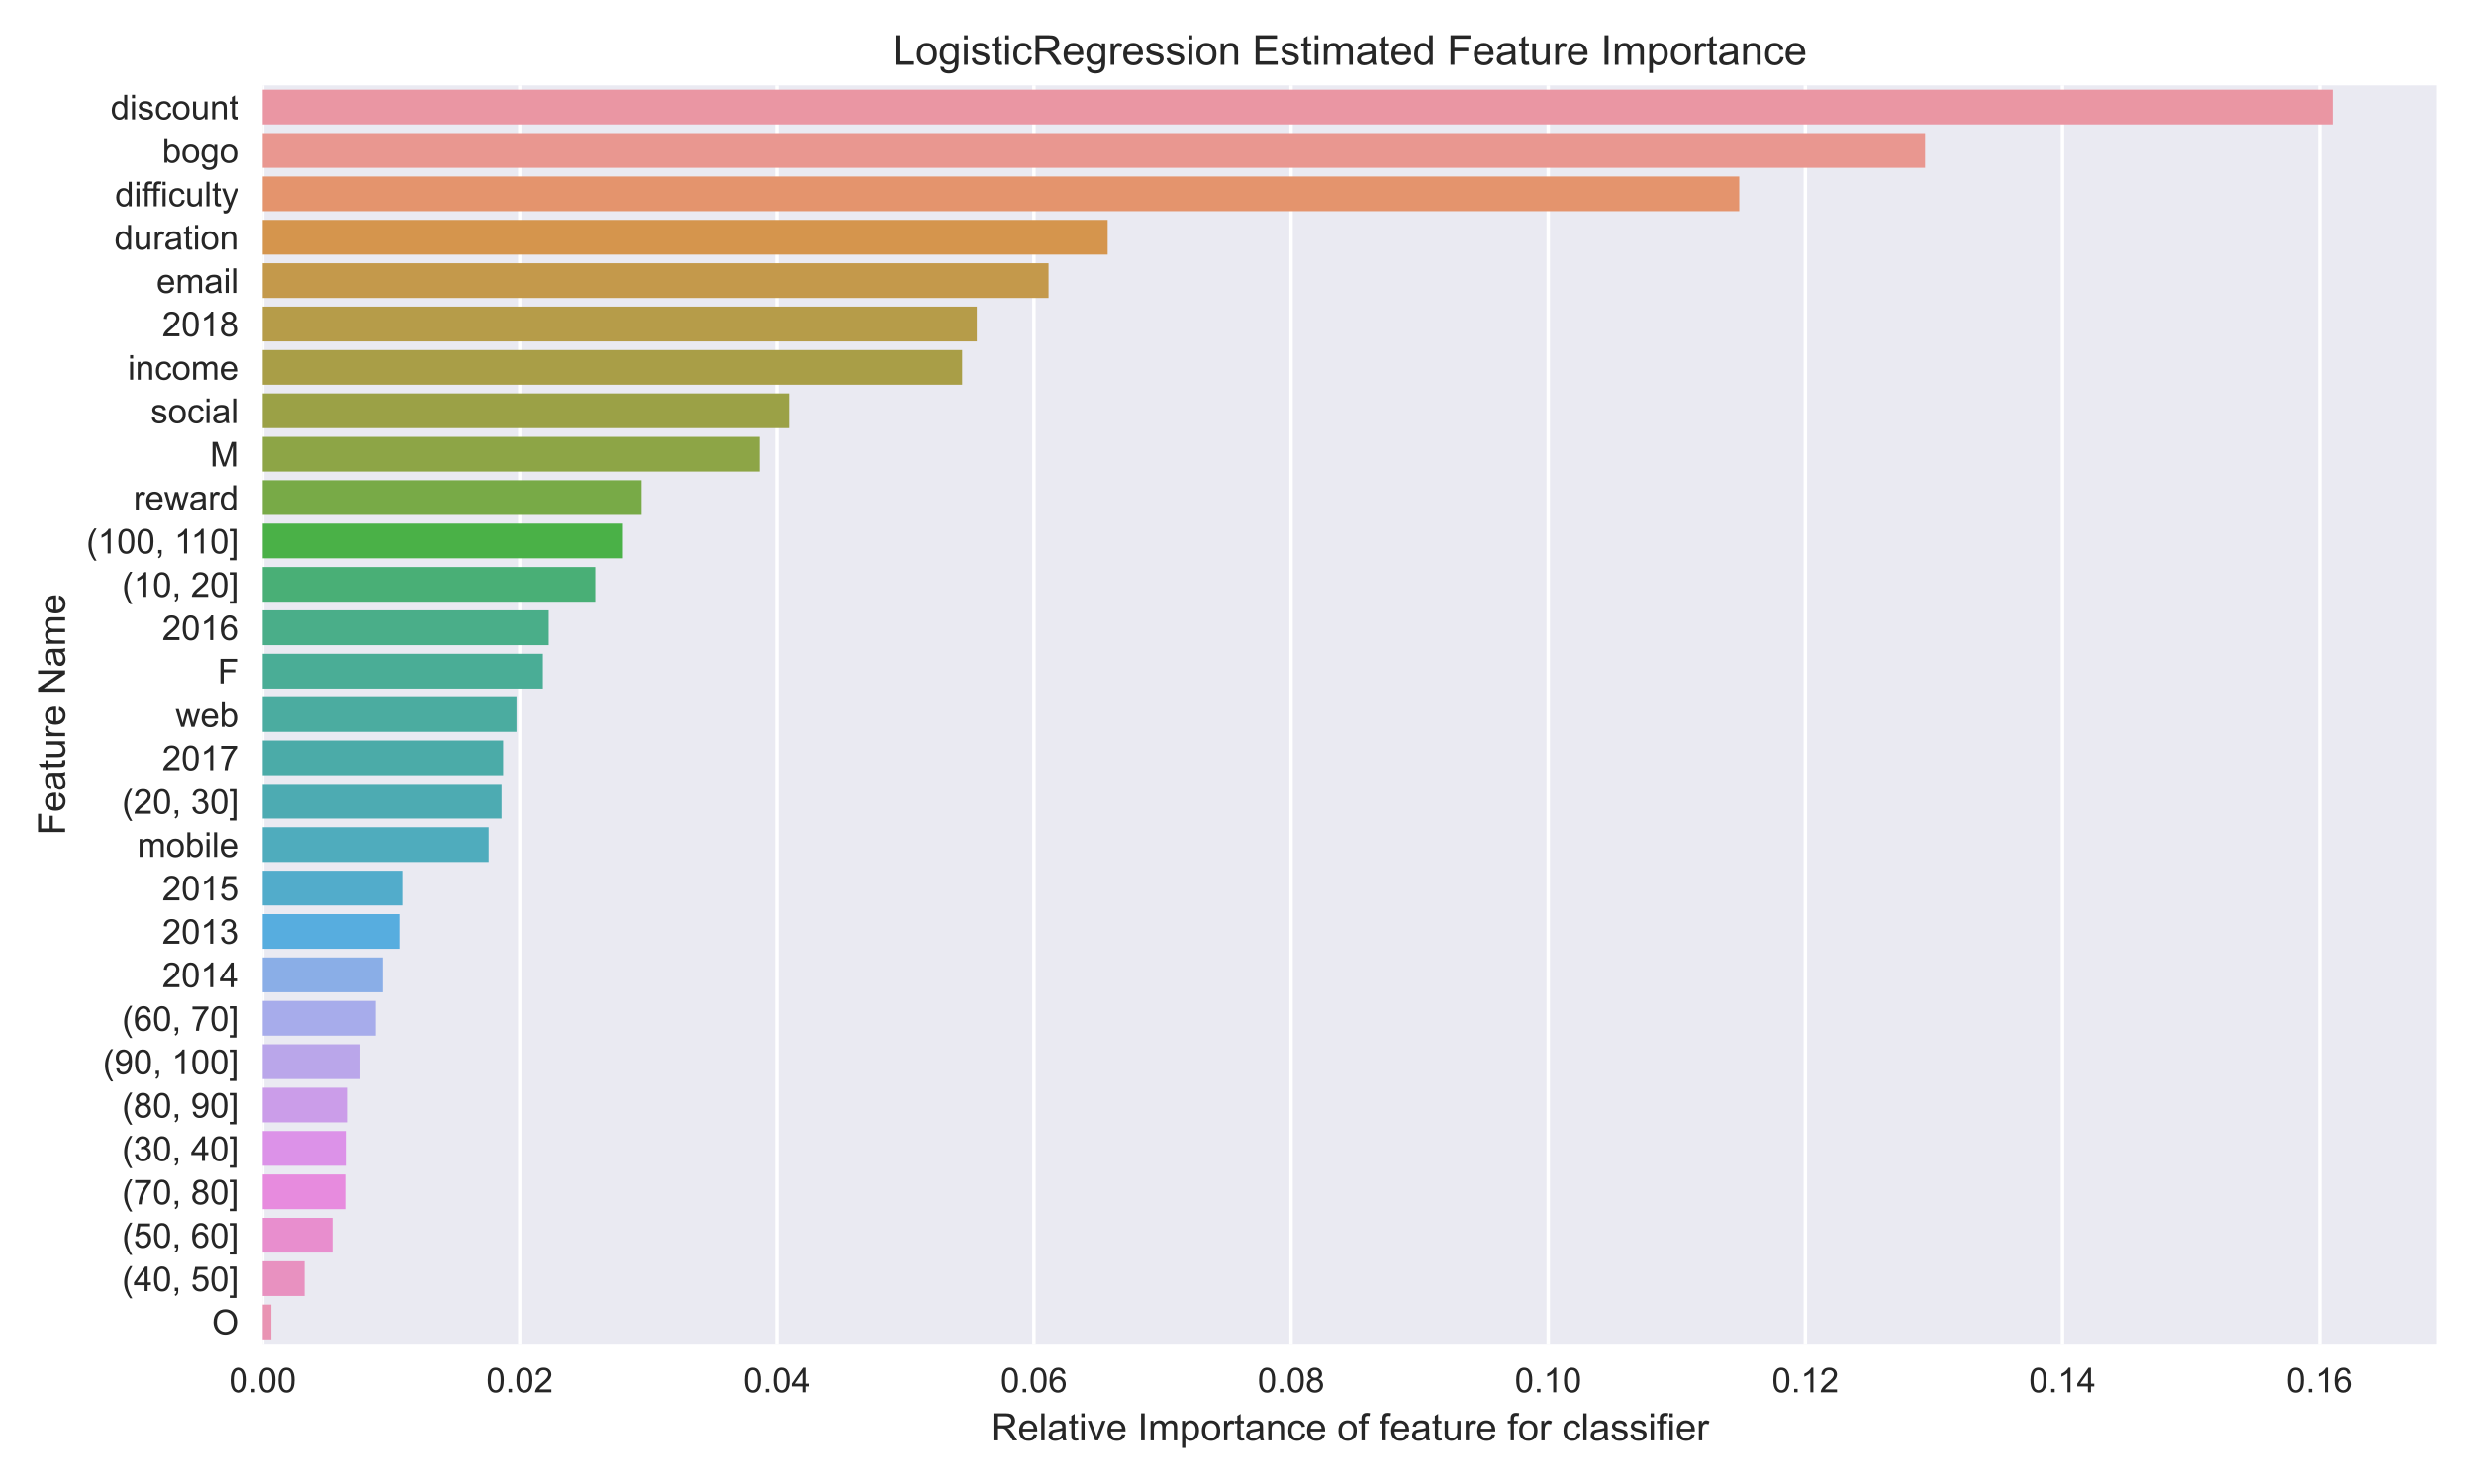 <?xml version="1.0" encoding="utf-8" standalone="no"?>
<!DOCTYPE svg PUBLIC "-//W3C//DTD SVG 1.1//EN"
  "http://www.w3.org/Graphics/SVG/1.1/DTD/svg11.dtd">
<!-- Created with matplotlib (https://matplotlib.org/) -->
<svg height="432pt" version="1.1" viewBox="0 0 720 432" width="720pt" xmlns="http://www.w3.org/2000/svg" xmlns:xlink="http://www.w3.org/1999/xlink">
 <defs>
  <style type="text/css">*{stroke-linecap:butt;stroke-linejoin:round;}</style>
 </defs>
 <g id="figure_1">
  <g id="patch_1">
   <path d="M 0 432 
L 720 432 
L 720 0 
L 0 0 
z
" style="fill:#ffffff;"/>
  </g>
  <g id="axes_1">
   <g id="patch_2">
    <path d="M 76.425 391.153 
L 709.2 391.153 
L 709.2 24.847 
L 76.425 24.847 
z
" style="fill:#eaeaf2;"/>
   </g>
   <g id="matplotlib.axis_1">
    <g id="xtick_1">
     <g id="line2d_1">
      <path clip-path="url(#p398b21a255)" d="M 76.425 391.153 
L 76.425 24.847 
" style="fill:none;stroke:#ffffff;stroke-linecap:round;"/>
     </g>
     <g id="line2d_2"/>
     <g id="text_1">
      <!-- 0.00 -->
      <g style="fill:#262626;" transform="translate(66.695 405.311)scale(0.1 -0.1)">
       <defs>
        <path d="M 4.156 35.297 
Q 4.156 48 6.766 55.734 
Q 9.375 63.484 14.516 67.672 
Q 19.672 71.875 27.484 71.875 
Q 33.25 71.875 37.594 69.547 
Q 41.938 67.234 44.766 62.859 
Q 47.609 58.5 49.219 52.219 
Q 50.828 45.953 50.828 35.297 
Q 50.828 22.703 48.234 14.969 
Q 45.656 7.234 40.5 3 
Q 35.359 -1.219 27.484 -1.219 
Q 17.141 -1.219 11.234 6.203 
Q 4.156 15.141 4.156 35.297 
z
M 13.188 35.297 
Q 13.188 17.672 17.312 11.828 
Q 21.438 6 27.484 6 
Q 33.547 6 37.672 11.859 
Q 41.797 17.719 41.797 35.297 
Q 41.797 52.984 37.672 58.781 
Q 33.547 64.594 27.391 64.594 
Q 21.344 64.594 17.719 59.469 
Q 13.188 52.938 13.188 35.297 
z
" id="ArialMT-48"/>
        <path d="M 9.078 0 
L 9.078 10.016 
L 19.094 10.016 
L 19.094 0 
z
" id="ArialMT-46"/>
       </defs>
       <use xlink:href="#ArialMT-48"/>
       <use x="55.615" xlink:href="#ArialMT-46"/>
       <use x="83.398" xlink:href="#ArialMT-48"/>
       <use x="139.014" xlink:href="#ArialMT-48"/>
      </g>
     </g>
    </g>
    <g id="xtick_2">
     <g id="line2d_3">
      <path clip-path="url(#p398b21a255)" d="M 151.254 391.153 
L 151.254 24.847 
" style="fill:none;stroke:#ffffff;stroke-linecap:round;"/>
     </g>
     <g id="line2d_4"/>
     <g id="text_2">
      <!-- 0.02 -->
      <g style="fill:#262626;" transform="translate(141.524 405.311)scale(0.1 -0.1)">
       <defs>
        <path d="M 50.344 8.453 
L 50.344 0 
L 3.031 0 
Q 2.938 3.172 4.047 6.109 
Q 5.859 10.938 9.828 15.625 
Q 13.812 20.312 21.344 26.469 
Q 33.016 36.031 37.109 41.625 
Q 41.219 47.219 41.219 52.203 
Q 41.219 57.422 37.469 61 
Q 33.734 64.594 27.734 64.594 
Q 21.391 64.594 17.578 60.781 
Q 13.766 56.984 13.719 50.25 
L 4.688 51.172 
Q 5.609 61.281 11.656 66.578 
Q 17.719 71.875 27.938 71.875 
Q 38.234 71.875 44.234 66.156 
Q 50.25 60.453 50.25 52 
Q 50.25 47.703 48.484 43.547 
Q 46.734 39.406 42.656 34.812 
Q 38.578 30.219 29.109 22.219 
Q 21.188 15.578 18.938 13.203 
Q 16.703 10.844 15.234 8.453 
z
" id="ArialMT-50"/>
       </defs>
       <use xlink:href="#ArialMT-48"/>
       <use x="55.615" xlink:href="#ArialMT-46"/>
       <use x="83.398" xlink:href="#ArialMT-48"/>
       <use x="139.014" xlink:href="#ArialMT-50"/>
      </g>
     </g>
    </g>
    <g id="xtick_3">
     <g id="line2d_5">
      <path clip-path="url(#p398b21a255)" d="M 226.083 391.153 
L 226.083 24.847 
" style="fill:none;stroke:#ffffff;stroke-linecap:round;"/>
     </g>
     <g id="line2d_6"/>
     <g id="text_3">
      <!-- 0.04 -->
      <g style="fill:#262626;" transform="translate(216.353 405.311)scale(0.1 -0.1)">
       <defs>
        <path d="M 32.328 0 
L 32.328 17.141 
L 1.266 17.141 
L 1.266 25.203 
L 33.938 71.578 
L 41.109 71.578 
L 41.109 25.203 
L 50.781 25.203 
L 50.781 17.141 
L 41.109 17.141 
L 41.109 0 
z
M 32.328 25.203 
L 32.328 57.469 
L 9.906 25.203 
z
" id="ArialMT-52"/>
       </defs>
       <use xlink:href="#ArialMT-48"/>
       <use x="55.615" xlink:href="#ArialMT-46"/>
       <use x="83.398" xlink:href="#ArialMT-48"/>
       <use x="139.014" xlink:href="#ArialMT-52"/>
      </g>
     </g>
    </g>
    <g id="xtick_4">
     <g id="line2d_7">
      <path clip-path="url(#p398b21a255)" d="M 300.913 391.153 
L 300.913 24.847 
" style="fill:none;stroke:#ffffff;stroke-linecap:round;"/>
     </g>
     <g id="line2d_8"/>
     <g id="text_4">
      <!-- 0.06 -->
      <g style="fill:#262626;" transform="translate(291.182 405.311)scale(0.1 -0.1)">
       <defs>
        <path d="M 49.75 54.047 
L 41.016 53.375 
Q 39.844 58.547 37.703 60.891 
Q 34.125 64.656 28.906 64.656 
Q 24.703 64.656 21.531 62.312 
Q 17.391 59.281 14.984 53.469 
Q 12.594 47.656 12.5 36.922 
Q 15.672 41.75 20.266 44.094 
Q 24.859 46.438 29.891 46.438 
Q 38.672 46.438 44.844 39.969 
Q 51.031 33.5 51.031 23.25 
Q 51.031 16.5 48.125 10.719 
Q 45.219 4.938 40.141 1.859 
Q 35.062 -1.219 28.609 -1.219 
Q 17.625 -1.219 10.688 6.859 
Q 3.766 14.938 3.766 33.5 
Q 3.766 54.25 11.422 63.672 
Q 18.109 71.875 29.438 71.875 
Q 37.891 71.875 43.281 67.141 
Q 48.688 62.406 49.75 54.047 
z
M 13.875 23.188 
Q 13.875 18.656 15.797 14.5 
Q 17.719 10.359 21.188 8.172 
Q 24.656 6 28.469 6 
Q 34.031 6 38.031 10.484 
Q 42.047 14.984 42.047 22.703 
Q 42.047 30.125 38.078 34.391 
Q 34.125 38.672 28.125 38.672 
Q 22.172 38.672 18.016 34.391 
Q 13.875 30.125 13.875 23.188 
z
" id="ArialMT-54"/>
       </defs>
       <use xlink:href="#ArialMT-48"/>
       <use x="55.615" xlink:href="#ArialMT-46"/>
       <use x="83.398" xlink:href="#ArialMT-48"/>
       <use x="139.014" xlink:href="#ArialMT-54"/>
      </g>
     </g>
    </g>
    <g id="xtick_5">
     <g id="line2d_9">
      <path clip-path="url(#p398b21a255)" d="M 375.742 391.153 
L 375.742 24.847 
" style="fill:none;stroke:#ffffff;stroke-linecap:round;"/>
     </g>
     <g id="line2d_10"/>
     <g id="text_5">
      <!-- 0.08 -->
      <g style="fill:#262626;" transform="translate(366.012 405.311)scale(0.1 -0.1)">
       <defs>
        <path d="M 17.672 38.812 
Q 12.203 40.828 9.562 44.531 
Q 6.938 48.25 6.938 53.422 
Q 6.938 61.234 12.547 66.547 
Q 18.172 71.875 27.484 71.875 
Q 36.859 71.875 42.578 66.422 
Q 48.297 60.984 48.297 53.172 
Q 48.297 48.188 45.672 44.5 
Q 43.062 40.828 37.75 38.812 
Q 44.344 36.672 47.781 31.875 
Q 51.219 27.094 51.219 20.453 
Q 51.219 11.281 44.719 5.031 
Q 38.234 -1.219 27.641 -1.219 
Q 17.047 -1.219 10.547 5.047 
Q 4.047 11.328 4.047 20.703 
Q 4.047 27.688 7.594 32.391 
Q 11.141 37.109 17.672 38.812 
z
M 15.922 53.719 
Q 15.922 48.641 19.188 45.406 
Q 22.469 42.188 27.688 42.188 
Q 32.766 42.188 36.016 45.375 
Q 39.266 48.578 39.266 53.219 
Q 39.266 58.062 35.906 61.359 
Q 32.562 64.656 27.594 64.656 
Q 22.562 64.656 19.234 61.422 
Q 15.922 58.203 15.922 53.719 
z
M 13.094 20.656 
Q 13.094 16.891 14.875 13.375 
Q 16.656 9.859 20.172 7.922 
Q 23.688 6 27.734 6 
Q 34.031 6 38.125 10.047 
Q 42.234 14.109 42.234 20.359 
Q 42.234 26.703 38.016 30.859 
Q 33.797 35.016 27.438 35.016 
Q 21.234 35.016 17.156 30.906 
Q 13.094 26.812 13.094 20.656 
z
" id="ArialMT-56"/>
       </defs>
       <use xlink:href="#ArialMT-48"/>
       <use x="55.615" xlink:href="#ArialMT-46"/>
       <use x="83.398" xlink:href="#ArialMT-48"/>
       <use x="139.014" xlink:href="#ArialMT-56"/>
      </g>
     </g>
    </g>
    <g id="xtick_6">
     <g id="line2d_11">
      <path clip-path="url(#p398b21a255)" d="M 450.571 391.153 
L 450.571 24.847 
" style="fill:none;stroke:#ffffff;stroke-linecap:round;"/>
     </g>
     <g id="line2d_12"/>
     <g id="text_6">
      <!-- 0.10 -->
      <g style="fill:#262626;" transform="translate(440.841 405.311)scale(0.1 -0.1)">
       <defs>
        <path d="M 37.25 0 
L 28.469 0 
L 28.469 56 
Q 25.297 52.984 20.141 49.953 
Q 14.984 46.922 10.891 45.406 
L 10.891 53.906 
Q 18.266 57.375 23.781 62.297 
Q 29.297 67.234 31.594 71.875 
L 37.25 71.875 
z
" id="ArialMT-49"/>
       </defs>
       <use xlink:href="#ArialMT-48"/>
       <use x="55.615" xlink:href="#ArialMT-46"/>
       <use x="83.398" xlink:href="#ArialMT-49"/>
       <use x="139.014" xlink:href="#ArialMT-48"/>
      </g>
     </g>
    </g>
    <g id="xtick_7">
     <g id="line2d_13">
      <path clip-path="url(#p398b21a255)" d="M 525.4 391.153 
L 525.4 24.847 
" style="fill:none;stroke:#ffffff;stroke-linecap:round;"/>
     </g>
     <g id="line2d_14"/>
     <g id="text_7">
      <!-- 0.12 -->
      <g style="fill:#262626;" transform="translate(515.67 405.311)scale(0.1 -0.1)">
       <use xlink:href="#ArialMT-48"/>
       <use x="55.615" xlink:href="#ArialMT-46"/>
       <use x="83.398" xlink:href="#ArialMT-49"/>
       <use x="139.014" xlink:href="#ArialMT-50"/>
      </g>
     </g>
    </g>
    <g id="xtick_8">
     <g id="line2d_15">
      <path clip-path="url(#p398b21a255)" d="M 600.23 391.153 
L 600.23 24.847 
" style="fill:none;stroke:#ffffff;stroke-linecap:round;"/>
     </g>
     <g id="line2d_16"/>
     <g id="text_8">
      <!-- 0.14 -->
      <g style="fill:#262626;" transform="translate(590.499 405.311)scale(0.1 -0.1)">
       <use xlink:href="#ArialMT-48"/>
       <use x="55.615" xlink:href="#ArialMT-46"/>
       <use x="83.398" xlink:href="#ArialMT-49"/>
       <use x="139.014" xlink:href="#ArialMT-52"/>
      </g>
     </g>
    </g>
    <g id="xtick_9">
     <g id="line2d_17">
      <path clip-path="url(#p398b21a255)" d="M 675.059 391.153 
L 675.059 24.847 
" style="fill:none;stroke:#ffffff;stroke-linecap:round;"/>
     </g>
     <g id="line2d_18"/>
     <g id="text_9">
      <!-- 0.16 -->
      <g style="fill:#262626;" transform="translate(665.329 405.311)scale(0.1 -0.1)">
       <use xlink:href="#ArialMT-48"/>
       <use x="55.615" xlink:href="#ArialMT-46"/>
       <use x="83.398" xlink:href="#ArialMT-49"/>
       <use x="139.014" xlink:href="#ArialMT-54"/>
      </g>
     </g>
    </g>
    <g id="text_10">
     <!-- Relative Importance of feature for classifier -->
     <g style="fill:#262626;" transform="translate(288.274 419.306)scale(0.11 -0.11)">
      <defs>
       <path d="M 7.859 0 
L 7.859 71.578 
L 39.594 71.578 
Q 49.172 71.578 54.141 69.641 
Q 59.125 67.719 62.109 62.828 
Q 65.094 57.953 65.094 52.047 
Q 65.094 44.438 60.156 39.203 
Q 55.219 33.984 44.922 32.562 
Q 48.688 30.766 50.641 29 
Q 54.781 25.203 58.5 19.484 
L 70.953 0 
L 59.031 0 
L 49.562 14.891 
Q 45.406 21.344 42.719 24.75 
Q 40.047 28.172 37.922 29.531 
Q 35.797 30.906 33.594 31.453 
Q 31.984 31.781 28.328 31.781 
L 17.328 31.781 
L 17.328 0 
z
M 17.328 39.984 
L 37.703 39.984 
Q 44.188 39.984 47.844 41.328 
Q 51.516 42.672 53.422 45.625 
Q 55.328 48.578 55.328 52.047 
Q 55.328 57.125 51.641 60.391 
Q 47.953 63.672 39.984 63.672 
L 17.328 63.672 
z
" id="ArialMT-82"/>
       <path d="M 42.094 16.703 
L 51.172 15.578 
Q 49.031 7.625 43.219 3.219 
Q 37.406 -1.172 28.375 -1.172 
Q 17 -1.172 10.328 5.828 
Q 3.656 12.844 3.656 25.484 
Q 3.656 38.578 10.391 45.797 
Q 17.141 53.031 27.875 53.031 
Q 38.281 53.031 44.875 45.953 
Q 51.469 38.875 51.469 26.031 
Q 51.469 25.25 51.422 23.688 
L 12.75 23.688 
Q 13.234 15.141 17.578 10.594 
Q 21.922 6.062 28.422 6.062 
Q 33.25 6.062 36.672 8.594 
Q 40.094 11.141 42.094 16.703 
z
M 13.234 30.906 
L 42.188 30.906 
Q 41.609 37.453 38.875 40.719 
Q 34.672 45.797 27.984 45.797 
Q 21.922 45.797 17.797 41.75 
Q 13.672 37.703 13.234 30.906 
z
" id="ArialMT-101"/>
       <path d="M 6.391 0 
L 6.391 71.578 
L 15.188 71.578 
L 15.188 0 
z
" id="ArialMT-108"/>
       <path d="M 40.438 6.391 
Q 35.547 2.25 31.031 0.531 
Q 26.516 -1.172 21.344 -1.172 
Q 12.797 -1.172 8.203 3 
Q 3.609 7.172 3.609 13.672 
Q 3.609 17.484 5.344 20.625 
Q 7.078 23.781 9.891 25.688 
Q 12.703 27.594 16.219 28.562 
Q 18.797 29.25 24.031 29.891 
Q 34.672 31.156 39.703 32.906 
Q 39.75 34.719 39.75 35.203 
Q 39.75 40.578 37.25 42.781 
Q 33.891 45.75 27.25 45.75 
Q 21.047 45.75 18.094 43.578 
Q 15.141 41.406 13.719 35.891 
L 5.125 37.062 
Q 6.297 42.578 8.984 45.969 
Q 11.672 49.359 16.75 51.188 
Q 21.828 53.031 28.516 53.031 
Q 35.156 53.031 39.297 51.469 
Q 43.453 49.906 45.406 47.531 
Q 47.359 45.172 48.141 41.547 
Q 48.578 39.312 48.578 33.453 
L 48.578 21.734 
Q 48.578 9.469 49.141 6.219 
Q 49.703 2.984 51.375 0 
L 42.188 0 
Q 40.828 2.734 40.438 6.391 
z
M 39.703 26.031 
Q 34.906 24.078 25.344 22.703 
Q 19.922 21.922 17.672 20.938 
Q 15.438 19.969 14.203 18.094 
Q 12.984 16.219 12.984 13.922 
Q 12.984 10.406 15.641 8.062 
Q 18.312 5.719 23.438 5.719 
Q 28.516 5.719 32.469 7.938 
Q 36.422 10.156 38.281 14.016 
Q 39.703 17 39.703 22.797 
z
" id="ArialMT-97"/>
       <path d="M 25.781 7.859 
L 27.047 0.094 
Q 23.344 -0.688 20.406 -0.688 
Q 15.625 -0.688 12.984 0.828 
Q 10.359 2.344 9.281 4.812 
Q 8.203 7.281 8.203 15.188 
L 8.203 45.016 
L 1.766 45.016 
L 1.766 51.859 
L 8.203 51.859 
L 8.203 64.703 
L 16.938 69.969 
L 16.938 51.859 
L 25.781 51.859 
L 25.781 45.016 
L 16.938 45.016 
L 16.938 14.703 
Q 16.938 10.938 17.406 9.859 
Q 17.875 8.797 18.922 8.156 
Q 19.969 7.516 21.922 7.516 
Q 23.391 7.516 25.781 7.859 
z
" id="ArialMT-116"/>
       <path d="M 6.641 61.469 
L 6.641 71.578 
L 15.438 71.578 
L 15.438 61.469 
z
M 6.641 0 
L 6.641 51.859 
L 15.438 51.859 
L 15.438 0 
z
" id="ArialMT-105"/>
       <path d="M 21 0 
L 1.266 51.859 
L 10.547 51.859 
L 21.688 20.797 
Q 23.484 15.766 25 10.359 
Q 26.172 14.453 28.266 20.219 
L 39.797 51.859 
L 48.828 51.859 
L 29.203 0 
z
" id="ArialMT-118"/>
       <path id="ArialMT-32"/>
       <path d="M 9.328 0 
L 9.328 71.578 
L 18.797 71.578 
L 18.797 0 
z
" id="ArialMT-73"/>
       <path d="M 6.594 0 
L 6.594 51.859 
L 14.453 51.859 
L 14.453 44.578 
Q 16.891 48.391 20.938 50.703 
Q 25 53.031 30.172 53.031 
Q 35.938 53.031 39.625 50.641 
Q 43.312 48.25 44.828 43.953 
Q 50.984 53.031 60.844 53.031 
Q 68.562 53.031 72.703 48.75 
Q 76.859 44.484 76.859 35.594 
L 76.859 0 
L 68.109 0 
L 68.109 32.672 
Q 68.109 37.938 67.25 40.25 
Q 66.406 42.578 64.156 43.984 
Q 61.922 45.406 58.891 45.406 
Q 53.422 45.406 49.797 41.766 
Q 46.188 38.141 46.188 30.125 
L 46.188 0 
L 37.406 0 
L 37.406 33.688 
Q 37.406 39.547 35.25 42.469 
Q 33.109 45.406 28.219 45.406 
Q 24.516 45.406 21.359 43.453 
Q 18.219 41.5 16.797 37.734 
Q 15.375 33.984 15.375 26.906 
L 15.375 0 
z
" id="ArialMT-109"/>
       <path d="M 6.594 -19.875 
L 6.594 51.859 
L 14.594 51.859 
L 14.594 45.125 
Q 17.438 49.078 21 51.047 
Q 24.562 53.031 29.641 53.031 
Q 36.281 53.031 41.359 49.609 
Q 46.438 46.188 49.016 39.953 
Q 51.609 33.734 51.609 26.312 
Q 51.609 18.359 48.75 11.984 
Q 45.906 5.609 40.453 2.219 
Q 35.016 -1.172 29 -1.172 
Q 24.609 -1.172 21.109 0.688 
Q 17.625 2.547 15.375 5.375 
L 15.375 -19.875 
z
M 14.547 25.641 
Q 14.547 15.625 18.594 10.844 
Q 22.656 6.062 28.422 6.062 
Q 34.281 6.062 38.453 11.016 
Q 42.625 15.969 42.625 26.375 
Q 42.625 36.281 38.547 41.203 
Q 34.469 46.141 28.812 46.141 
Q 23.188 46.141 18.859 40.891 
Q 14.547 35.641 14.547 25.641 
z
" id="ArialMT-112"/>
       <path d="M 3.328 25.922 
Q 3.328 40.328 11.328 47.266 
Q 18.016 53.031 27.641 53.031 
Q 38.328 53.031 45.109 46.016 
Q 51.906 39.016 51.906 26.656 
Q 51.906 16.656 48.906 10.906 
Q 45.906 5.172 40.156 2 
Q 34.422 -1.172 27.641 -1.172 
Q 16.75 -1.172 10.031 5.812 
Q 3.328 12.797 3.328 25.922 
z
M 12.359 25.922 
Q 12.359 15.969 16.703 11.016 
Q 21.047 6.062 27.641 6.062 
Q 34.188 6.062 38.531 11.031 
Q 42.875 16.016 42.875 26.219 
Q 42.875 35.844 38.5 40.797 
Q 34.125 45.75 27.641 45.75 
Q 21.047 45.75 16.703 40.812 
Q 12.359 35.891 12.359 25.922 
z
" id="ArialMT-111"/>
       <path d="M 6.5 0 
L 6.5 51.859 
L 14.406 51.859 
L 14.406 44 
Q 17.438 49.516 20 51.266 
Q 22.562 53.031 25.641 53.031 
Q 30.078 53.031 34.672 50.203 
L 31.641 42.047 
Q 28.422 43.953 25.203 43.953 
Q 22.312 43.953 20.016 42.219 
Q 17.719 40.484 16.75 37.406 
Q 15.281 32.719 15.281 27.156 
L 15.281 0 
z
" id="ArialMT-114"/>
       <path d="M 6.594 0 
L 6.594 51.859 
L 14.5 51.859 
L 14.5 44.484 
Q 20.219 53.031 31 53.031 
Q 35.688 53.031 39.625 51.344 
Q 43.562 49.656 45.516 46.922 
Q 47.469 44.188 48.25 40.438 
Q 48.734 37.984 48.734 31.891 
L 48.734 0 
L 39.938 0 
L 39.938 31.547 
Q 39.938 36.922 38.906 39.578 
Q 37.891 42.234 35.281 43.812 
Q 32.672 45.406 29.156 45.406 
Q 23.531 45.406 19.453 41.844 
Q 15.375 38.281 15.375 28.328 
L 15.375 0 
z
" id="ArialMT-110"/>
       <path d="M 40.438 19 
L 49.078 17.875 
Q 47.656 8.938 41.812 3.875 
Q 35.984 -1.172 27.484 -1.172 
Q 16.844 -1.172 10.375 5.781 
Q 3.906 12.75 3.906 25.734 
Q 3.906 34.125 6.688 40.422 
Q 9.469 46.734 15.156 49.875 
Q 20.844 53.031 27.547 53.031 
Q 35.984 53.031 41.359 48.75 
Q 46.734 44.484 48.25 36.625 
L 39.703 35.297 
Q 38.484 40.531 35.375 43.156 
Q 32.281 45.797 27.875 45.797 
Q 21.234 45.797 17.078 41.031 
Q 12.938 36.281 12.938 25.984 
Q 12.938 15.531 16.938 10.797 
Q 20.953 6.062 27.391 6.062 
Q 32.562 6.062 36.031 9.234 
Q 39.5 12.406 40.438 19 
z
" id="ArialMT-99"/>
       <path d="M 8.688 0 
L 8.688 45.016 
L 0.922 45.016 
L 0.922 51.859 
L 8.688 51.859 
L 8.688 57.375 
Q 8.688 62.594 9.625 65.141 
Q 10.891 68.562 14.078 70.672 
Q 17.281 72.797 23.047 72.797 
Q 26.766 72.797 31.25 71.922 
L 29.938 64.266 
Q 27.203 64.75 24.75 64.75 
Q 20.75 64.75 19.094 63.031 
Q 17.438 61.328 17.438 56.641 
L 17.438 51.859 
L 27.547 51.859 
L 27.547 45.016 
L 17.438 45.016 
L 17.438 0 
z
" id="ArialMT-102"/>
       <path d="M 40.578 0 
L 40.578 7.625 
Q 34.516 -1.172 24.125 -1.172 
Q 19.531 -1.172 15.547 0.578 
Q 11.578 2.344 9.641 5 
Q 7.719 7.672 6.938 11.531 
Q 6.391 14.109 6.391 19.734 
L 6.391 51.859 
L 15.188 51.859 
L 15.188 23.094 
Q 15.188 16.219 15.719 13.812 
Q 16.547 10.359 19.234 8.375 
Q 21.922 6.391 25.875 6.391 
Q 29.828 6.391 33.297 8.422 
Q 36.766 10.453 38.203 13.938 
Q 39.656 17.438 39.656 24.078 
L 39.656 51.859 
L 48.438 51.859 
L 48.438 0 
z
" id="ArialMT-117"/>
       <path d="M 3.078 15.484 
L 11.766 16.844 
Q 12.5 11.625 15.844 8.844 
Q 19.188 6.062 25.203 6.062 
Q 31.25 6.062 34.172 8.516 
Q 37.109 10.984 37.109 14.312 
Q 37.109 17.281 34.516 19 
Q 32.719 20.172 25.531 21.969 
Q 15.875 24.422 12.141 26.203 
Q 8.406 27.984 6.469 31.125 
Q 4.547 34.281 4.547 38.094 
Q 4.547 41.547 6.125 44.5 
Q 7.719 47.469 10.453 49.422 
Q 12.5 50.922 16.031 51.969 
Q 19.578 53.031 23.641 53.031 
Q 29.734 53.031 34.344 51.266 
Q 38.969 49.516 41.156 46.5 
Q 43.359 43.5 44.188 38.484 
L 35.594 37.312 
Q 35.016 41.312 32.203 43.547 
Q 29.391 45.797 24.266 45.797 
Q 18.219 45.797 15.625 43.797 
Q 13.031 41.797 13.031 39.109 
Q 13.031 37.406 14.109 36.031 
Q 15.188 34.625 17.484 33.688 
Q 18.797 33.203 25.25 31.453 
Q 34.578 28.953 38.25 27.359 
Q 41.938 25.781 44.031 22.75 
Q 46.141 19.734 46.141 15.234 
Q 46.141 10.844 43.578 6.953 
Q 41.016 3.078 36.172 0.953 
Q 31.344 -1.172 25.25 -1.172 
Q 15.141 -1.172 9.844 3.031 
Q 4.547 7.234 3.078 15.484 
z
" id="ArialMT-115"/>
      </defs>
      <use xlink:href="#ArialMT-82"/>
      <use x="72.217" xlink:href="#ArialMT-101"/>
      <use x="127.832" xlink:href="#ArialMT-108"/>
      <use x="150.049" xlink:href="#ArialMT-97"/>
      <use x="205.664" xlink:href="#ArialMT-116"/>
      <use x="233.447" xlink:href="#ArialMT-105"/>
      <use x="255.664" xlink:href="#ArialMT-118"/>
      <use x="305.664" xlink:href="#ArialMT-101"/>
      <use x="361.279" xlink:href="#ArialMT-32"/>
      <use x="389.062" xlink:href="#ArialMT-73"/>
      <use x="416.846" xlink:href="#ArialMT-109"/>
      <use x="500.146" xlink:href="#ArialMT-112"/>
      <use x="555.762" xlink:href="#ArialMT-111"/>
      <use x="611.377" xlink:href="#ArialMT-114"/>
      <use x="644.678" xlink:href="#ArialMT-116"/>
      <use x="672.461" xlink:href="#ArialMT-97"/>
      <use x="728.076" xlink:href="#ArialMT-110"/>
      <use x="783.691" xlink:href="#ArialMT-99"/>
      <use x="833.691" xlink:href="#ArialMT-101"/>
      <use x="889.307" xlink:href="#ArialMT-32"/>
      <use x="917.09" xlink:href="#ArialMT-111"/>
      <use x="972.705" xlink:href="#ArialMT-102"/>
      <use x="1000.488" xlink:href="#ArialMT-32"/>
      <use x="1028.271" xlink:href="#ArialMT-102"/>
      <use x="1056.055" xlink:href="#ArialMT-101"/>
      <use x="1111.67" xlink:href="#ArialMT-97"/>
      <use x="1167.285" xlink:href="#ArialMT-116"/>
      <use x="1195.068" xlink:href="#ArialMT-117"/>
      <use x="1250.684" xlink:href="#ArialMT-114"/>
      <use x="1283.984" xlink:href="#ArialMT-101"/>
      <use x="1339.6" xlink:href="#ArialMT-32"/>
      <use x="1367.383" xlink:href="#ArialMT-102"/>
      <use x="1395.166" xlink:href="#ArialMT-111"/>
      <use x="1450.781" xlink:href="#ArialMT-114"/>
      <use x="1484.082" xlink:href="#ArialMT-32"/>
      <use x="1511.865" xlink:href="#ArialMT-99"/>
      <use x="1561.865" xlink:href="#ArialMT-108"/>
      <use x="1584.082" xlink:href="#ArialMT-97"/>
      <use x="1639.697" xlink:href="#ArialMT-115"/>
      <use x="1689.697" xlink:href="#ArialMT-115"/>
      <use x="1739.697" xlink:href="#ArialMT-105"/>
      <use x="1761.914" xlink:href="#ArialMT-102"/>
      <use x="1789.697" xlink:href="#ArialMT-105"/>
      <use x="1811.914" xlink:href="#ArialMT-101"/>
      <use x="1867.529" xlink:href="#ArialMT-114"/>
     </g>
    </g>
   </g>
   <g id="matplotlib.axis_2">
    <g id="ytick_1">
     <g id="line2d_19"/>
     <g id="text_11">
      <!-- discount -->
      <g style="fill:#262626;" transform="translate(32.181 34.741)scale(0.1 -0.1)">
       <defs>
        <path d="M 40.234 0 
L 40.234 6.547 
Q 35.297 -1.172 25.734 -1.172 
Q 19.531 -1.172 14.328 2.25 
Q 9.125 5.672 6.266 11.797 
Q 3.422 17.922 3.422 25.875 
Q 3.422 33.641 6 39.969 
Q 8.594 46.297 13.766 49.656 
Q 18.953 53.031 25.344 53.031 
Q 30.031 53.031 33.688 51.047 
Q 37.359 49.078 39.656 45.906 
L 39.656 71.578 
L 48.391 71.578 
L 48.391 0 
z
M 12.453 25.875 
Q 12.453 15.922 16.641 10.984 
Q 20.844 6.062 26.562 6.062 
Q 32.328 6.062 36.344 10.766 
Q 40.375 15.484 40.375 25.141 
Q 40.375 35.797 36.266 40.766 
Q 32.172 45.75 26.172 45.75 
Q 20.312 45.75 16.375 40.969 
Q 12.453 36.188 12.453 25.875 
z
" id="ArialMT-100"/>
       </defs>
       <use xlink:href="#ArialMT-100"/>
       <use x="55.615" xlink:href="#ArialMT-105"/>
       <use x="77.832" xlink:href="#ArialMT-115"/>
       <use x="127.832" xlink:href="#ArialMT-99"/>
       <use x="177.832" xlink:href="#ArialMT-111"/>
       <use x="233.447" xlink:href="#ArialMT-117"/>
       <use x="289.062" xlink:href="#ArialMT-110"/>
       <use x="344.678" xlink:href="#ArialMT-116"/>
      </g>
     </g>
    </g>
    <g id="ytick_2">
     <g id="line2d_20"/>
     <g id="text_12">
      <!-- bogo -->
      <g style="fill:#262626;" transform="translate(47.181 47.373)scale(0.1 -0.1)">
       <defs>
        <path d="M 14.703 0 
L 6.547 0 
L 6.547 71.578 
L 15.328 71.578 
L 15.328 46.047 
Q 20.906 53.031 29.547 53.031 
Q 34.328 53.031 38.594 51.094 
Q 42.875 49.172 45.625 45.672 
Q 48.391 42.188 49.953 37.25 
Q 51.516 32.328 51.516 26.703 
Q 51.516 13.375 44.922 6.094 
Q 38.328 -1.172 29.109 -1.172 
Q 19.922 -1.172 14.703 6.5 
z
M 14.594 26.312 
Q 14.594 17 17.141 12.844 
Q 21.297 6.062 28.375 6.062 
Q 34.125 6.062 38.328 11.062 
Q 42.531 16.062 42.531 25.984 
Q 42.531 36.141 38.5 40.969 
Q 34.469 45.797 28.766 45.797 
Q 23 45.797 18.797 40.797 
Q 14.594 35.797 14.594 26.312 
z
" id="ArialMT-98"/>
        <path d="M 4.984 -4.297 
L 13.531 -5.562 
Q 14.062 -9.516 16.5 -11.328 
Q 19.781 -13.766 25.438 -13.766 
Q 31.547 -13.766 34.859 -11.328 
Q 38.188 -8.891 39.359 -4.5 
Q 40.047 -1.812 39.984 6.781 
Q 34.234 0 25.641 0 
Q 14.938 0 9.078 7.719 
Q 3.219 15.438 3.219 26.219 
Q 3.219 33.641 5.906 39.906 
Q 8.594 46.188 13.688 49.609 
Q 18.797 53.031 25.688 53.031 
Q 34.859 53.031 40.828 45.609 
L 40.828 51.859 
L 48.922 51.859 
L 48.922 7.031 
Q 48.922 -5.078 46.453 -10.125 
Q 44 -15.188 38.641 -18.109 
Q 33.297 -21.047 25.484 -21.047 
Q 16.219 -21.047 10.5 -16.875 
Q 4.781 -12.703 4.984 -4.297 
z
M 12.25 26.859 
Q 12.25 16.656 16.297 11.969 
Q 20.359 7.281 26.469 7.281 
Q 32.516 7.281 36.609 11.938 
Q 40.719 16.609 40.719 26.562 
Q 40.719 36.078 36.5 40.906 
Q 32.281 45.75 26.312 45.75 
Q 20.453 45.75 16.344 40.984 
Q 12.25 36.234 12.25 26.859 
z
" id="ArialMT-103"/>
       </defs>
       <use xlink:href="#ArialMT-98"/>
       <use x="55.615" xlink:href="#ArialMT-111"/>
       <use x="111.23" xlink:href="#ArialMT-103"/>
       <use x="166.846" xlink:href="#ArialMT-111"/>
      </g>
     </g>
    </g>
    <g id="ytick_3">
     <g id="line2d_21"/>
     <g id="text_13">
      <!-- difficulty -->
      <g style="fill:#262626;" transform="translate(33.478 60.065)scale(0.1 -0.1)">
       <defs>
        <path d="M 6.203 -19.969 
L 5.219 -11.719 
Q 8.109 -12.5 10.25 -12.5 
Q 13.188 -12.5 14.938 -11.516 
Q 16.703 -10.547 17.828 -8.797 
Q 18.656 -7.469 20.516 -2.25 
Q 20.75 -1.516 21.297 -0.094 
L 1.609 51.859 
L 11.078 51.859 
L 21.875 21.828 
Q 23.969 16.109 25.641 9.812 
Q 27.156 15.875 29.25 21.625 
L 40.328 51.859 
L 49.125 51.859 
L 29.391 -0.875 
Q 26.219 -9.422 24.469 -12.641 
Q 22.125 -17 19.094 -19.016 
Q 16.062 -21.047 11.859 -21.047 
Q 9.328 -21.047 6.203 -19.969 
z
" id="ArialMT-121"/>
       </defs>
       <use xlink:href="#ArialMT-100"/>
       <use x="55.615" xlink:href="#ArialMT-105"/>
       <use x="77.832" xlink:href="#ArialMT-102"/>
       <use x="103.865" xlink:href="#ArialMT-102"/>
       <use x="131.648" xlink:href="#ArialMT-105"/>
       <use x="153.865" xlink:href="#ArialMT-99"/>
       <use x="203.865" xlink:href="#ArialMT-117"/>
       <use x="259.48" xlink:href="#ArialMT-108"/>
       <use x="281.697" xlink:href="#ArialMT-116"/>
       <use x="309.48" xlink:href="#ArialMT-121"/>
      </g>
     </g>
    </g>
    <g id="ytick_4">
     <g id="line2d_22"/>
     <g id="text_14">
      <!-- duration -->
      <g style="fill:#262626;" transform="translate(33.291 72.635)scale(0.1 -0.1)">
       <use xlink:href="#ArialMT-100"/>
       <use x="55.615" xlink:href="#ArialMT-117"/>
       <use x="111.23" xlink:href="#ArialMT-114"/>
       <use x="144.531" xlink:href="#ArialMT-97"/>
       <use x="200.146" xlink:href="#ArialMT-116"/>
       <use x="227.93" xlink:href="#ArialMT-105"/>
       <use x="250.146" xlink:href="#ArialMT-111"/>
       <use x="305.762" xlink:href="#ArialMT-110"/>
      </g>
     </g>
    </g>
    <g id="ytick_5">
     <g id="line2d_23"/>
     <g id="text_15">
      <!-- email -->
      <g style="fill:#262626;" transform="translate(45.53 85.266)scale(0.1 -0.1)">
       <use xlink:href="#ArialMT-101"/>
       <use x="55.615" xlink:href="#ArialMT-109"/>
       <use x="138.916" xlink:href="#ArialMT-97"/>
       <use x="194.531" xlink:href="#ArialMT-105"/>
       <use x="216.748" xlink:href="#ArialMT-108"/>
      </g>
     </g>
    </g>
    <g id="ytick_6">
     <g id="line2d_24"/>
     <g id="text_16">
      <!-- 2018 -->
      <g style="fill:#262626;" transform="translate(47.181 97.898)scale(0.1 -0.1)">
       <use xlink:href="#ArialMT-50"/>
       <use x="55.615" xlink:href="#ArialMT-48"/>
       <use x="111.23" xlink:href="#ArialMT-49"/>
       <use x="166.846" xlink:href="#ArialMT-56"/>
      </g>
     </g>
    </g>
    <g id="ytick_7">
     <g id="line2d_25"/>
     <g id="text_17">
      <!-- income -->
      <g style="fill:#262626;" transform="translate(37.191 110.529)scale(0.1 -0.1)">
       <use xlink:href="#ArialMT-105"/>
       <use x="22.217" xlink:href="#ArialMT-110"/>
       <use x="77.832" xlink:href="#ArialMT-99"/>
       <use x="127.832" xlink:href="#ArialMT-111"/>
       <use x="183.447" xlink:href="#ArialMT-109"/>
       <use x="266.748" xlink:href="#ArialMT-101"/>
      </g>
     </g>
    </g>
    <g id="ytick_8">
     <g id="line2d_26"/>
     <g id="text_18">
      <!-- social -->
      <g style="fill:#262626;" transform="translate(43.859 123.16)scale(0.1 -0.1)">
       <use xlink:href="#ArialMT-115"/>
       <use x="50" xlink:href="#ArialMT-111"/>
       <use x="105.615" xlink:href="#ArialMT-99"/>
       <use x="155.615" xlink:href="#ArialMT-105"/>
       <use x="177.832" xlink:href="#ArialMT-97"/>
       <use x="233.447" xlink:href="#ArialMT-108"/>
      </g>
     </g>
    </g>
    <g id="ytick_9">
     <g id="line2d_27"/>
     <g id="text_19">
      <!-- M -->
      <g style="fill:#262626;" transform="translate(61.095 135.791)scale(0.1 -0.1)">
       <defs>
        <path d="M 7.422 0 
L 7.422 71.578 
L 21.688 71.578 
L 38.625 20.906 
Q 40.969 13.812 42.047 10.297 
Q 43.266 14.203 45.844 21.781 
L 62.984 71.578 
L 75.734 71.578 
L 75.734 0 
L 66.609 0 
L 66.609 59.906 
L 45.797 0 
L 37.25 0 
L 16.547 60.938 
L 16.547 0 
z
" id="ArialMT-77"/>
       </defs>
       <use xlink:href="#ArialMT-77"/>
      </g>
     </g>
    </g>
    <g id="ytick_10">
     <g id="line2d_28"/>
     <g id="text_20">
      <!-- reward -->
      <g style="fill:#262626;" transform="translate(38.861 148.423)scale(0.1 -0.1)">
       <defs>
        <path d="M 16.156 0 
L 0.297 51.859 
L 9.375 51.859 
L 17.625 21.922 
L 20.703 10.797 
Q 20.906 11.625 23.391 21.484 
L 31.641 51.859 
L 40.672 51.859 
L 48.438 21.781 
L 51.031 11.859 
L 54 21.875 
L 62.891 51.859 
L 71.438 51.859 
L 55.219 0 
L 46.094 0 
L 37.844 31.062 
L 35.844 39.891 
L 25.344 0 
z
" id="ArialMT-119"/>
       </defs>
       <use xlink:href="#ArialMT-114"/>
       <use x="33.301" xlink:href="#ArialMT-101"/>
       <use x="88.916" xlink:href="#ArialMT-119"/>
       <use x="161.133" xlink:href="#ArialMT-97"/>
       <use x="216.748" xlink:href="#ArialMT-114"/>
       <use x="250.049" xlink:href="#ArialMT-100"/>
      </g>
     </g>
    </g>
    <g id="ytick_11">
     <g id="line2d_29"/>
     <g id="text_21">
      <!-- (100, 110] -->
      <g style="fill:#262626;" transform="translate(25.133 161.115)scale(0.1 -0.1)">
       <defs>
        <path d="M 23.391 -21.047 
Q 16.109 -11.859 11.078 0.438 
Q 6.062 12.75 6.062 25.922 
Q 6.062 37.547 9.812 48.188 
Q 14.203 60.547 23.391 72.797 
L 29.688 72.797 
Q 23.781 62.641 21.875 58.297 
Q 18.891 51.562 17.188 44.234 
Q 15.094 35.109 15.094 25.875 
Q 15.094 2.391 29.688 -21.047 
z
" id="ArialMT-40"/>
        <path d="M 8.891 0 
L 8.891 10.016 
L 18.891 10.016 
L 18.891 0 
Q 18.891 -5.516 16.938 -8.906 
Q 14.984 -12.312 10.75 -14.156 
L 8.297 -10.406 
Q 11.078 -9.188 12.391 -6.812 
Q 13.719 -4.438 13.875 0 
z
" id="ArialMT-44"/>
        <path d="M 21.297 -19.875 
L 1.906 -19.875 
L 1.906 -12.594 
L 12.5 -12.594 
L 12.5 64.312 
L 1.906 64.312 
L 1.906 71.578 
L 21.297 71.578 
z
" id="ArialMT-93"/>
       </defs>
       <use xlink:href="#ArialMT-40"/>
       <use x="33.301" xlink:href="#ArialMT-49"/>
       <use x="88.916" xlink:href="#ArialMT-48"/>
       <use x="144.531" xlink:href="#ArialMT-48"/>
       <use x="200.146" xlink:href="#ArialMT-44"/>
       <use x="227.93" xlink:href="#ArialMT-32"/>
       <use x="255.713" xlink:href="#ArialMT-49"/>
       <use x="303.953" xlink:href="#ArialMT-49"/>
       <use x="359.568" xlink:href="#ArialMT-48"/>
       <use x="415.184" xlink:href="#ArialMT-93"/>
      </g>
     </g>
    </g>
    <g id="ytick_12">
     <g id="line2d_30"/>
     <g id="text_22">
      <!-- (10, 20] -->
      <g style="fill:#262626;" transform="translate(35.517 173.746)scale(0.1 -0.1)">
       <use xlink:href="#ArialMT-40"/>
       <use x="33.301" xlink:href="#ArialMT-49"/>
       <use x="88.916" xlink:href="#ArialMT-48"/>
       <use x="144.531" xlink:href="#ArialMT-44"/>
       <use x="172.314" xlink:href="#ArialMT-32"/>
       <use x="200.098" xlink:href="#ArialMT-50"/>
       <use x="255.713" xlink:href="#ArialMT-48"/>
       <use x="311.328" xlink:href="#ArialMT-93"/>
      </g>
     </g>
    </g>
    <g id="ytick_13">
     <g id="line2d_31"/>
     <g id="text_23">
      <!-- 2016 -->
      <g style="fill:#262626;" transform="translate(47.181 186.316)scale(0.1 -0.1)">
       <use xlink:href="#ArialMT-50"/>
       <use x="55.615" xlink:href="#ArialMT-48"/>
       <use x="111.23" xlink:href="#ArialMT-49"/>
       <use x="166.846" xlink:href="#ArialMT-54"/>
      </g>
     </g>
    </g>
    <g id="ytick_14">
     <g id="line2d_32"/>
     <g id="text_24">
      <!-- F -->
      <g style="fill:#262626;" transform="translate(63.317 198.948)scale(0.1 -0.1)">
       <defs>
        <path d="M 8.203 0 
L 8.203 71.578 
L 56.5 71.578 
L 56.5 63.141 
L 17.672 63.141 
L 17.672 40.969 
L 51.266 40.969 
L 51.266 32.516 
L 17.672 32.516 
L 17.672 0 
z
" id="ArialMT-70"/>
       </defs>
       <use xlink:href="#ArialMT-70"/>
      </g>
     </g>
    </g>
    <g id="ytick_15">
     <g id="line2d_33"/>
     <g id="text_25">
      <!-- web -->
      <g style="fill:#262626;" transform="translate(51.081 211.579)scale(0.1 -0.1)">
       <use xlink:href="#ArialMT-119"/>
       <use x="72.217" xlink:href="#ArialMT-101"/>
       <use x="127.832" xlink:href="#ArialMT-98"/>
      </g>
     </g>
    </g>
    <g id="ytick_16">
     <g id="line2d_34"/>
     <g id="text_26">
      <!-- 2017 -->
      <g style="fill:#262626;" transform="translate(47.181 224.21)scale(0.1 -0.1)">
       <defs>
        <path d="M 4.734 62.203 
L 4.734 70.656 
L 51.078 70.656 
L 51.078 63.812 
Q 44.234 56.547 37.516 44.484 
Q 30.812 32.422 27.156 19.672 
Q 24.516 10.688 23.781 0 
L 14.75 0 
Q 14.891 8.453 18.062 20.406 
Q 21.234 32.375 27.172 43.484 
Q 33.109 54.594 39.797 62.203 
z
" id="ArialMT-55"/>
       </defs>
       <use xlink:href="#ArialMT-50"/>
       <use x="55.615" xlink:href="#ArialMT-48"/>
       <use x="111.23" xlink:href="#ArialMT-49"/>
       <use x="166.846" xlink:href="#ArialMT-55"/>
      </g>
     </g>
    </g>
    <g id="ytick_17">
     <g id="line2d_35"/>
     <g id="text_27">
      <!-- (20, 30] -->
      <g style="fill:#262626;" transform="translate(35.517 236.902)scale(0.1 -0.1)">
       <defs>
        <path d="M 4.203 18.891 
L 12.984 20.062 
Q 14.5 12.594 18.141 9.297 
Q 21.781 6 27 6 
Q 33.203 6 37.469 10.297 
Q 41.75 14.594 41.75 20.953 
Q 41.75 27 37.797 30.922 
Q 33.844 34.859 27.734 34.859 
Q 25.25 34.859 21.531 33.891 
L 22.516 41.609 
Q 23.391 41.5 23.922 41.5 
Q 29.547 41.5 34.031 44.422 
Q 38.531 47.359 38.531 53.469 
Q 38.531 58.297 35.25 61.469 
Q 31.984 64.656 26.812 64.656 
Q 21.688 64.656 18.266 61.422 
Q 14.844 58.203 13.875 51.766 
L 5.078 53.328 
Q 6.688 62.156 12.391 67.016 
Q 18.109 71.875 26.609 71.875 
Q 32.469 71.875 37.391 69.359 
Q 42.328 66.844 44.938 62.5 
Q 47.562 58.156 47.562 53.266 
Q 47.562 48.641 45.062 44.828 
Q 42.578 41.016 37.703 38.766 
Q 44.047 37.312 47.562 32.688 
Q 51.078 28.078 51.078 21.141 
Q 51.078 11.766 44.234 5.25 
Q 37.406 -1.266 26.953 -1.266 
Q 17.531 -1.266 11.297 4.344 
Q 5.078 9.969 4.203 18.891 
z
" id="ArialMT-51"/>
       </defs>
       <use xlink:href="#ArialMT-40"/>
       <use x="33.301" xlink:href="#ArialMT-50"/>
       <use x="88.916" xlink:href="#ArialMT-48"/>
       <use x="144.531" xlink:href="#ArialMT-44"/>
       <use x="172.314" xlink:href="#ArialMT-32"/>
       <use x="200.098" xlink:href="#ArialMT-51"/>
       <use x="255.713" xlink:href="#ArialMT-48"/>
       <use x="311.328" xlink:href="#ArialMT-93"/>
      </g>
     </g>
    </g>
    <g id="ytick_18">
     <g id="line2d_36"/>
     <g id="text_28">
      <!-- mobile -->
      <g style="fill:#262626;" transform="translate(39.969 249.473)scale(0.1 -0.1)">
       <use xlink:href="#ArialMT-109"/>
       <use x="83.301" xlink:href="#ArialMT-111"/>
       <use x="138.916" xlink:href="#ArialMT-98"/>
       <use x="194.531" xlink:href="#ArialMT-105"/>
       <use x="216.748" xlink:href="#ArialMT-108"/>
       <use x="238.965" xlink:href="#ArialMT-101"/>
      </g>
     </g>
    </g>
    <g id="ytick_19">
     <g id="line2d_37"/>
     <g id="text_29">
      <!-- 2015 -->
      <g style="fill:#262626;" transform="translate(47.181 262.104)scale(0.1 -0.1)">
       <defs>
        <path d="M 4.156 18.75 
L 13.375 19.531 
Q 14.406 12.797 18.141 9.391 
Q 21.875 6 27.156 6 
Q 33.5 6 37.891 10.781 
Q 42.281 15.578 42.281 23.484 
Q 42.281 31 38.062 35.344 
Q 33.844 39.703 27 39.703 
Q 22.75 39.703 19.328 37.766 
Q 15.922 35.844 13.969 32.766 
L 5.719 33.844 
L 12.641 70.609 
L 48.25 70.609 
L 48.25 62.203 
L 19.672 62.203 
L 15.828 42.969 
Q 22.266 47.469 29.344 47.469 
Q 38.719 47.469 45.156 40.969 
Q 51.609 34.469 51.609 24.266 
Q 51.609 14.547 45.953 7.469 
Q 39.062 -1.219 27.156 -1.219 
Q 17.391 -1.219 11.203 4.25 
Q 5.031 9.719 4.156 18.75 
z
" id="ArialMT-53"/>
       </defs>
       <use xlink:href="#ArialMT-50"/>
       <use x="55.615" xlink:href="#ArialMT-48"/>
       <use x="111.23" xlink:href="#ArialMT-49"/>
       <use x="166.846" xlink:href="#ArialMT-53"/>
      </g>
     </g>
    </g>
    <g id="ytick_20">
     <g id="line2d_38"/>
     <g id="text_30">
      <!-- 2013 -->
      <g style="fill:#262626;" transform="translate(47.181 274.735)scale(0.1 -0.1)">
       <use xlink:href="#ArialMT-50"/>
       <use x="55.615" xlink:href="#ArialMT-48"/>
       <use x="111.23" xlink:href="#ArialMT-49"/>
       <use x="166.846" xlink:href="#ArialMT-51"/>
      </g>
     </g>
    </g>
    <g id="ytick_21">
     <g id="line2d_39"/>
     <g id="text_31">
      <!-- 2014 -->
      <g style="fill:#262626;" transform="translate(47.181 287.366)scale(0.1 -0.1)">
       <use xlink:href="#ArialMT-50"/>
       <use x="55.615" xlink:href="#ArialMT-48"/>
       <use x="111.23" xlink:href="#ArialMT-49"/>
       <use x="166.846" xlink:href="#ArialMT-52"/>
      </g>
     </g>
    </g>
    <g id="ytick_22">
     <g id="line2d_40"/>
     <g id="text_32">
      <!-- (60, 70] -->
      <g style="fill:#262626;" transform="translate(35.517 300.059)scale(0.1 -0.1)">
       <use xlink:href="#ArialMT-40"/>
       <use x="33.301" xlink:href="#ArialMT-54"/>
       <use x="88.916" xlink:href="#ArialMT-48"/>
       <use x="144.531" xlink:href="#ArialMT-44"/>
       <use x="172.314" xlink:href="#ArialMT-32"/>
       <use x="200.098" xlink:href="#ArialMT-55"/>
       <use x="255.713" xlink:href="#ArialMT-48"/>
       <use x="311.328" xlink:href="#ArialMT-93"/>
      </g>
     </g>
    </g>
    <g id="ytick_23">
     <g id="line2d_41"/>
     <g id="text_33">
      <!-- (90, 100] -->
      <g style="fill:#262626;" transform="translate(29.956 312.69)scale(0.1 -0.1)">
       <defs>
        <path d="M 5.469 16.547 
L 13.922 17.328 
Q 14.984 11.375 18.016 8.688 
Q 21.047 6 25.781 6 
Q 29.828 6 32.875 7.859 
Q 35.938 9.719 37.891 12.812 
Q 39.844 15.922 41.156 21.188 
Q 42.484 26.469 42.484 31.938 
Q 42.484 32.516 42.438 33.688 
Q 39.797 29.5 35.234 26.875 
Q 30.672 24.266 25.344 24.266 
Q 16.453 24.266 10.297 30.703 
Q 4.156 37.156 4.156 47.703 
Q 4.156 58.594 10.578 65.234 
Q 17 71.875 26.656 71.875 
Q 33.641 71.875 39.422 68.109 
Q 45.219 64.359 48.219 57.391 
Q 51.219 50.438 51.219 37.25 
Q 51.219 23.531 48.234 15.406 
Q 45.266 7.281 39.375 3.031 
Q 33.5 -1.219 25.594 -1.219 
Q 17.188 -1.219 11.859 3.438 
Q 6.547 8.109 5.469 16.547 
z
M 41.453 48.141 
Q 41.453 55.719 37.422 60.156 
Q 33.406 64.594 27.734 64.594 
Q 21.875 64.594 17.531 59.812 
Q 13.188 55.031 13.188 47.406 
Q 13.188 40.578 17.312 36.297 
Q 21.438 32.031 27.484 32.031 
Q 33.594 32.031 37.516 36.297 
Q 41.453 40.578 41.453 48.141 
z
" id="ArialMT-57"/>
       </defs>
       <use xlink:href="#ArialMT-40"/>
       <use x="33.301" xlink:href="#ArialMT-57"/>
       <use x="88.916" xlink:href="#ArialMT-48"/>
       <use x="144.531" xlink:href="#ArialMT-44"/>
       <use x="172.314" xlink:href="#ArialMT-32"/>
       <use x="200.098" xlink:href="#ArialMT-49"/>
       <use x="255.713" xlink:href="#ArialMT-48"/>
       <use x="311.328" xlink:href="#ArialMT-48"/>
       <use x="366.943" xlink:href="#ArialMT-93"/>
      </g>
     </g>
    </g>
    <g id="ytick_24">
     <g id="line2d_42"/>
     <g id="text_34">
      <!-- (80, 90] -->
      <g style="fill:#262626;" transform="translate(35.517 325.321)scale(0.1 -0.1)">
       <use xlink:href="#ArialMT-40"/>
       <use x="33.301" xlink:href="#ArialMT-56"/>
       <use x="88.916" xlink:href="#ArialMT-48"/>
       <use x="144.531" xlink:href="#ArialMT-44"/>
       <use x="172.314" xlink:href="#ArialMT-32"/>
       <use x="200.098" xlink:href="#ArialMT-57"/>
       <use x="255.713" xlink:href="#ArialMT-48"/>
       <use x="311.328" xlink:href="#ArialMT-93"/>
      </g>
     </g>
    </g>
    <g id="ytick_25">
     <g id="line2d_43"/>
     <g id="text_35">
      <!-- (30, 40] -->
      <g style="fill:#262626;" transform="translate(35.517 337.952)scale(0.1 -0.1)">
       <use xlink:href="#ArialMT-40"/>
       <use x="33.301" xlink:href="#ArialMT-51"/>
       <use x="88.916" xlink:href="#ArialMT-48"/>
       <use x="144.531" xlink:href="#ArialMT-44"/>
       <use x="172.314" xlink:href="#ArialMT-32"/>
       <use x="200.098" xlink:href="#ArialMT-52"/>
       <use x="255.713" xlink:href="#ArialMT-48"/>
       <use x="311.328" xlink:href="#ArialMT-93"/>
      </g>
     </g>
    </g>
    <g id="ytick_26">
     <g id="line2d_44"/>
     <g id="text_36">
      <!-- (70, 80] -->
      <g style="fill:#262626;" transform="translate(35.517 350.584)scale(0.1 -0.1)">
       <use xlink:href="#ArialMT-40"/>
       <use x="33.301" xlink:href="#ArialMT-55"/>
       <use x="88.916" xlink:href="#ArialMT-48"/>
       <use x="144.531" xlink:href="#ArialMT-44"/>
       <use x="172.314" xlink:href="#ArialMT-32"/>
       <use x="200.098" xlink:href="#ArialMT-56"/>
       <use x="255.713" xlink:href="#ArialMT-48"/>
       <use x="311.328" xlink:href="#ArialMT-93"/>
      </g>
     </g>
    </g>
    <g id="ytick_27">
     <g id="line2d_45"/>
     <g id="text_37">
      <!-- (50, 60] -->
      <g style="fill:#262626;" transform="translate(35.517 363.215)scale(0.1 -0.1)">
       <use xlink:href="#ArialMT-40"/>
       <use x="33.301" xlink:href="#ArialMT-53"/>
       <use x="88.916" xlink:href="#ArialMT-48"/>
       <use x="144.531" xlink:href="#ArialMT-44"/>
       <use x="172.314" xlink:href="#ArialMT-32"/>
       <use x="200.098" xlink:href="#ArialMT-54"/>
       <use x="255.713" xlink:href="#ArialMT-48"/>
       <use x="311.328" xlink:href="#ArialMT-93"/>
      </g>
     </g>
    </g>
    <g id="ytick_28">
     <g id="line2d_46"/>
     <g id="text_38">
      <!-- (40, 50] -->
      <g style="fill:#262626;" transform="translate(35.517 375.846)scale(0.1 -0.1)">
       <use xlink:href="#ArialMT-40"/>
       <use x="33.301" xlink:href="#ArialMT-52"/>
       <use x="88.916" xlink:href="#ArialMT-48"/>
       <use x="144.531" xlink:href="#ArialMT-44"/>
       <use x="172.314" xlink:href="#ArialMT-32"/>
       <use x="200.098" xlink:href="#ArialMT-53"/>
       <use x="255.713" xlink:href="#ArialMT-48"/>
       <use x="311.328" xlink:href="#ArialMT-93"/>
      </g>
     </g>
    </g>
    <g id="ytick_29">
     <g id="line2d_47"/>
     <g id="text_39">
      <!-- O -->
      <g style="fill:#262626;" transform="translate(61.647 388.416)scale(0.1 -0.1)">
       <defs>
        <path d="M 4.828 34.859 
Q 4.828 52.688 14.391 62.766 
Q 23.969 72.859 39.109 72.859 
Q 49.031 72.859 56.984 68.109 
Q 64.938 63.375 69.109 54.906 
Q 73.297 46.438 73.297 35.688 
Q 73.297 24.812 68.891 16.219 
Q 64.5 7.625 56.438 3.203 
Q 48.391 -1.219 39.062 -1.219 
Q 28.953 -1.219 20.984 3.656 
Q 13.031 8.547 8.922 16.984 
Q 4.828 25.438 4.828 34.859 
z
M 14.594 34.719 
Q 14.594 21.781 21.547 14.328 
Q 28.516 6.891 39.016 6.891 
Q 49.703 6.891 56.609 14.406 
Q 63.531 21.922 63.531 35.75 
Q 63.531 44.484 60.578 51 
Q 57.625 57.516 51.922 61.109 
Q 46.234 64.703 39.156 64.703 
Q 29.109 64.703 21.844 57.781 
Q 14.594 50.875 14.594 34.719 
z
" id="ArialMT-79"/>
       </defs>
       <use xlink:href="#ArialMT-79"/>
      </g>
     </g>
    </g>
    <g id="text_40">
     <!-- Feature Name -->
     <g style="fill:#262626;" transform="translate(18.947 243.151)rotate(-90)scale(0.11 -0.11)">
      <defs>
       <path d="M 7.625 0 
L 7.625 71.578 
L 17.328 71.578 
L 54.938 15.375 
L 54.938 71.578 
L 64.016 71.578 
L 64.016 0 
L 54.297 0 
L 16.703 56.25 
L 16.703 0 
z
" id="ArialMT-78"/>
      </defs>
      <use xlink:href="#ArialMT-70"/>
      <use x="61.084" xlink:href="#ArialMT-101"/>
      <use x="116.699" xlink:href="#ArialMT-97"/>
      <use x="172.314" xlink:href="#ArialMT-116"/>
      <use x="200.098" xlink:href="#ArialMT-117"/>
      <use x="255.713" xlink:href="#ArialMT-114"/>
      <use x="289.014" xlink:href="#ArialMT-101"/>
      <use x="344.629" xlink:href="#ArialMT-32"/>
      <use x="372.412" xlink:href="#ArialMT-78"/>
      <use x="444.629" xlink:href="#ArialMT-97"/>
      <use x="500.244" xlink:href="#ArialMT-109"/>
      <use x="583.545" xlink:href="#ArialMT-101"/>
     </g>
    </g>
   </g>
   <g id="patch_3">
    <path clip-path="url(#p398b21a255)" d="M 76.425 26.11 
L 679.068 26.11 
L 679.068 36.215 
L 76.425 36.215 
z
" style="fill:#ea96a3;"/>
   </g>
   <g id="patch_4">
    <path clip-path="url(#p398b21a255)" d="M 76.425 38.741 
L 560.241 38.741 
L 560.241 48.846 
L 76.425 48.846 
z
" style="fill:#e99790;"/>
   </g>
   <g id="patch_5">
    <path clip-path="url(#p398b21a255)" d="M 76.425 51.373 
L 506.168 51.373 
L 506.168 61.477 
L 76.425 61.477 
z
" style="fill:#e4946d;"/>
   </g>
   <g id="patch_6">
    <path clip-path="url(#p398b21a255)" d="M 76.425 64.004 
L 322.364 64.004 
L 322.364 74.109 
L 76.425 74.109 
z
" style="fill:#d5954d;"/>
   </g>
   <g id="patch_7">
    <path clip-path="url(#p398b21a255)" d="M 76.425 76.635 
L 305.162 76.635 
L 305.162 86.74 
L 76.425 86.74 
z
" style="fill:#c4994b;"/>
   </g>
   <g id="patch_8">
    <path clip-path="url(#p398b21a255)" d="M 76.425 89.266 
L 284.29 89.266 
L 284.29 99.371 
L 76.425 99.371 
z
" style="fill:#b69c49;"/>
   </g>
   <g id="patch_9">
    <path clip-path="url(#p398b21a255)" d="M 76.425 101.897 
L 280.018 101.897 
L 280.018 112.002 
L 76.425 112.002 
z
" style="fill:#a99e47;"/>
   </g>
   <g id="patch_10">
    <path clip-path="url(#p398b21a255)" d="M 76.425 114.529 
L 229.618 114.529 
L 229.618 124.634 
L 76.425 124.634 
z
" style="fill:#9ba146;"/>
   </g>
   <g id="patch_11">
    <path clip-path="url(#p398b21a255)" d="M 76.425 127.16 
L 221.091 127.16 
L 221.091 137.265 
L 76.425 137.265 
z
" style="fill:#8da546;"/>
   </g>
   <g id="patch_12">
    <path clip-path="url(#p398b21a255)" d="M 76.425 139.791 
L 186.719 139.791 
L 186.719 149.896 
L 76.425 149.896 
z
" style="fill:#78aa47;"/>
   </g>
   <g id="patch_13">
    <path clip-path="url(#p398b21a255)" d="M 76.425 152.423 
L 181.292 152.423 
L 181.292 162.528 
L 76.425 162.528 
z
" style="fill:#4ab147;"/>
   </g>
   <g id="patch_14">
    <path clip-path="url(#p398b21a255)" d="M 76.425 165.054 
L 173.243 165.054 
L 173.243 175.159 
L 76.425 175.159 
z
" style="fill:#49af76;"/>
   </g>
   <g id="patch_15">
    <path clip-path="url(#p398b21a255)" d="M 76.425 177.685 
L 159.686 177.685 
L 159.686 187.79 
L 76.425 187.79 
z
" style="fill:#4aae89;"/>
   </g>
   <g id="patch_16">
    <path clip-path="url(#p398b21a255)" d="M 76.425 190.316 
L 157.987 190.316 
L 157.987 200.421 
L 76.425 200.421 
z
" style="fill:#4aad96;"/>
   </g>
   <g id="patch_17">
    <path clip-path="url(#p398b21a255)" d="M 76.425 202.947 
L 150.308 202.947 
L 150.308 213.053 
L 76.425 213.053 
z
" style="fill:#4baca0;"/>
   </g>
   <g id="patch_18">
    <path clip-path="url(#p398b21a255)" d="M 76.425 215.579 
L 146.426 215.579 
L 146.426 225.684 
L 76.425 225.684 
z
" style="fill:#4baba8;"/>
   </g>
   <g id="patch_19">
    <path clip-path="url(#p398b21a255)" d="M 76.425 228.21 
L 145.963 228.21 
L 145.963 238.315 
L 76.425 238.315 
z
" style="fill:#4dabb2;"/>
   </g>
   <g id="patch_20">
    <path clip-path="url(#p398b21a255)" d="M 76.425 240.841 
L 142.204 240.841 
L 142.204 250.946 
L 76.425 250.946 
z
" style="fill:#4facbd;"/>
   </g>
   <g id="patch_21">
    <path clip-path="url(#p398b21a255)" d="M 76.425 253.472 
L 117.113 253.472 
L 117.113 263.577 
L 76.425 263.577 
z
" style="fill:#52accb;"/>
   </g>
   <g id="patch_22">
    <path clip-path="url(#p398b21a255)" d="M 76.425 266.104 
L 116.267 266.104 
L 116.267 276.209 
L 76.425 276.209 
z
" style="fill:#57addf;"/>
   </g>
   <g id="patch_23">
    <path clip-path="url(#p398b21a255)" d="M 76.425 278.735 
L 111.402 278.735 
L 111.402 288.84 
L 76.425 288.84 
z
" style="fill:#8aaee7;"/>
   </g>
   <g id="patch_24">
    <path clip-path="url(#p398b21a255)" d="M 76.425 291.366 
L 109.333 291.366 
L 109.333 301.471 
L 76.425 301.471 
z
" style="fill:#a7aceb;"/>
   </g>
   <g id="patch_25">
    <path clip-path="url(#p398b21a255)" d="M 76.425 303.998 
L 104.825 303.998 
L 104.825 314.103 
L 76.425 314.103 
z
" style="fill:#baa6ea;"/>
   </g>
   <g id="patch_26">
    <path clip-path="url(#p398b21a255)" d="M 76.425 316.629 
L 101.199 316.629 
L 101.199 326.734 
L 76.425 326.734 
z
" style="fill:#cb9de9;"/>
   </g>
   <g id="patch_27">
    <path clip-path="url(#p398b21a255)" d="M 76.425 329.26 
L 100.851 329.26 
L 100.851 339.365 
L 76.425 339.365 
z
" style="fill:#dc92e8;"/>
   </g>
   <g id="patch_28">
    <path clip-path="url(#p398b21a255)" d="M 76.425 341.891 
L 100.71 341.891 
L 100.71 351.996 
L 76.425 351.996 
z
" style="fill:#e78bde;"/>
   </g>
   <g id="patch_29">
    <path clip-path="url(#p398b21a255)" d="M 76.425 354.522 
L 96.712 354.522 
L 96.712 364.627 
L 76.425 364.627 
z
" style="fill:#e88ece;"/>
   </g>
   <g id="patch_30">
    <path clip-path="url(#p398b21a255)" d="M 76.425 367.154 
L 88.593 367.154 
L 88.593 377.259 
L 76.425 377.259 
z
" style="fill:#e891c0;"/>
   </g>
   <g id="patch_31">
    <path clip-path="url(#p398b21a255)" d="M 76.425 379.785 
L 78.934 379.785 
L 78.934 389.89 
L 76.425 389.89 
z
" style="fill:#e994b3;"/>
   </g>
   <g id="line2d_48">
    <path clip-path="url(#p398b21a255)" d="M 0 0 
" style="fill:none;stroke:#424242;stroke-linecap:round;stroke-width:3.15;"/>
   </g>
   <g id="line2d_49">
    <path clip-path="url(#p398b21a255)" d="M 0 0 
" style="fill:none;stroke:#424242;stroke-linecap:round;stroke-width:3.15;"/>
   </g>
   <g id="line2d_50">
    <path clip-path="url(#p398b21a255)" d="M 0 0 
" style="fill:none;stroke:#424242;stroke-linecap:round;stroke-width:3.15;"/>
   </g>
   <g id="line2d_51">
    <path clip-path="url(#p398b21a255)" d="M 0 0 
" style="fill:none;stroke:#424242;stroke-linecap:round;stroke-width:3.15;"/>
   </g>
   <g id="line2d_52">
    <path clip-path="url(#p398b21a255)" d="M 0 0 
" style="fill:none;stroke:#424242;stroke-linecap:round;stroke-width:3.15;"/>
   </g>
   <g id="line2d_53">
    <path clip-path="url(#p398b21a255)" d="M 0 0 
" style="fill:none;stroke:#424242;stroke-linecap:round;stroke-width:3.15;"/>
   </g>
   <g id="line2d_54">
    <path clip-path="url(#p398b21a255)" d="M 0 0 
" style="fill:none;stroke:#424242;stroke-linecap:round;stroke-width:3.15;"/>
   </g>
   <g id="line2d_55">
    <path clip-path="url(#p398b21a255)" d="M 0 0 
" style="fill:none;stroke:#424242;stroke-linecap:round;stroke-width:3.15;"/>
   </g>
   <g id="line2d_56">
    <path clip-path="url(#p398b21a255)" d="M 0 0 
" style="fill:none;stroke:#424242;stroke-linecap:round;stroke-width:3.15;"/>
   </g>
   <g id="line2d_57">
    <path clip-path="url(#p398b21a255)" d="M 0 0 
" style="fill:none;stroke:#424242;stroke-linecap:round;stroke-width:3.15;"/>
   </g>
   <g id="line2d_58">
    <path clip-path="url(#p398b21a255)" d="M 0 0 
" style="fill:none;stroke:#424242;stroke-linecap:round;stroke-width:3.15;"/>
   </g>
   <g id="line2d_59">
    <path clip-path="url(#p398b21a255)" d="M 0 0 
" style="fill:none;stroke:#424242;stroke-linecap:round;stroke-width:3.15;"/>
   </g>
   <g id="line2d_60">
    <path clip-path="url(#p398b21a255)" d="M 0 0 
" style="fill:none;stroke:#424242;stroke-linecap:round;stroke-width:3.15;"/>
   </g>
   <g id="line2d_61">
    <path clip-path="url(#p398b21a255)" d="M 0 0 
" style="fill:none;stroke:#424242;stroke-linecap:round;stroke-width:3.15;"/>
   </g>
   <g id="line2d_62">
    <path clip-path="url(#p398b21a255)" d="M 0 0 
" style="fill:none;stroke:#424242;stroke-linecap:round;stroke-width:3.15;"/>
   </g>
   <g id="line2d_63">
    <path clip-path="url(#p398b21a255)" d="M 0 0 
" style="fill:none;stroke:#424242;stroke-linecap:round;stroke-width:3.15;"/>
   </g>
   <g id="line2d_64">
    <path clip-path="url(#p398b21a255)" d="M 0 0 
" style="fill:none;stroke:#424242;stroke-linecap:round;stroke-width:3.15;"/>
   </g>
   <g id="line2d_65">
    <path clip-path="url(#p398b21a255)" d="M 0 0 
" style="fill:none;stroke:#424242;stroke-linecap:round;stroke-width:3.15;"/>
   </g>
   <g id="line2d_66">
    <path clip-path="url(#p398b21a255)" d="M 0 0 
" style="fill:none;stroke:#424242;stroke-linecap:round;stroke-width:3.15;"/>
   </g>
   <g id="line2d_67">
    <path clip-path="url(#p398b21a255)" d="M 0 0 
" style="fill:none;stroke:#424242;stroke-linecap:round;stroke-width:3.15;"/>
   </g>
   <g id="line2d_68">
    <path clip-path="url(#p398b21a255)" d="M 0 0 
" style="fill:none;stroke:#424242;stroke-linecap:round;stroke-width:3.15;"/>
   </g>
   <g id="line2d_69">
    <path clip-path="url(#p398b21a255)" d="M 0 0 
" style="fill:none;stroke:#424242;stroke-linecap:round;stroke-width:3.15;"/>
   </g>
   <g id="line2d_70">
    <path clip-path="url(#p398b21a255)" d="M 0 0 
" style="fill:none;stroke:#424242;stroke-linecap:round;stroke-width:3.15;"/>
   </g>
   <g id="line2d_71">
    <path clip-path="url(#p398b21a255)" d="M 0 0 
" style="fill:none;stroke:#424242;stroke-linecap:round;stroke-width:3.15;"/>
   </g>
   <g id="line2d_72">
    <path clip-path="url(#p398b21a255)" d="M 0 0 
" style="fill:none;stroke:#424242;stroke-linecap:round;stroke-width:3.15;"/>
   </g>
   <g id="line2d_73">
    <path clip-path="url(#p398b21a255)" d="M 0 0 
" style="fill:none;stroke:#424242;stroke-linecap:round;stroke-width:3.15;"/>
   </g>
   <g id="line2d_74">
    <path clip-path="url(#p398b21a255)" d="M 0 0 
" style="fill:none;stroke:#424242;stroke-linecap:round;stroke-width:3.15;"/>
   </g>
   <g id="line2d_75">
    <path clip-path="url(#p398b21a255)" d="M 0 0 
" style="fill:none;stroke:#424242;stroke-linecap:round;stroke-width:3.15;"/>
   </g>
   <g id="line2d_76">
    <path clip-path="url(#p398b21a255)" d="M 0 0 
" style="fill:none;stroke:#424242;stroke-linecap:round;stroke-width:3.15;"/>
   </g>
   <g id="patch_32">
    <path d="M 76.425 391.153 
L 76.425 24.847 
" style="fill:none;"/>
   </g>
   <g id="patch_33">
    <path d="M 709.2 391.153 
L 709.2 24.847 
" style="fill:none;"/>
   </g>
   <g id="patch_34">
    <path d="M 76.425 391.153 
L 709.2 391.153 
" style="fill:none;"/>
   </g>
   <g id="patch_35">
    <path d="M 76.425 24.847 
L 709.2 24.847 
" style="fill:none;"/>
   </g>
   <g id="text_41">
    <!-- LogisticRegression Estimated Feature Importance -->
    <g style="fill:#262626;" transform="translate(259.758 18.847)scale(0.12 -0.12)">
     <defs>
      <path d="M 7.328 0 
L 7.328 71.578 
L 16.797 71.578 
L 16.797 8.453 
L 52.047 8.453 
L 52.047 0 
z
" id="ArialMT-76"/>
      <path d="M 7.906 0 
L 7.906 71.578 
L 59.672 71.578 
L 59.672 63.141 
L 17.391 63.141 
L 17.391 41.219 
L 56.984 41.219 
L 56.984 32.812 
L 17.391 32.812 
L 17.391 8.453 
L 61.328 8.453 
L 61.328 0 
z
" id="ArialMT-69"/>
     </defs>
     <use xlink:href="#ArialMT-76"/>
     <use x="55.615" xlink:href="#ArialMT-111"/>
     <use x="111.23" xlink:href="#ArialMT-103"/>
     <use x="166.846" xlink:href="#ArialMT-105"/>
     <use x="189.062" xlink:href="#ArialMT-115"/>
     <use x="239.062" xlink:href="#ArialMT-116"/>
     <use x="266.846" xlink:href="#ArialMT-105"/>
     <use x="289.062" xlink:href="#ArialMT-99"/>
     <use x="339.062" xlink:href="#ArialMT-82"/>
     <use x="411.279" xlink:href="#ArialMT-101"/>
     <use x="466.895" xlink:href="#ArialMT-103"/>
     <use x="522.51" xlink:href="#ArialMT-114"/>
     <use x="555.811" xlink:href="#ArialMT-101"/>
     <use x="611.426" xlink:href="#ArialMT-115"/>
     <use x="661.426" xlink:href="#ArialMT-115"/>
     <use x="711.426" xlink:href="#ArialMT-105"/>
     <use x="733.643" xlink:href="#ArialMT-111"/>
     <use x="789.258" xlink:href="#ArialMT-110"/>
     <use x="844.873" xlink:href="#ArialMT-32"/>
     <use x="872.656" xlink:href="#ArialMT-69"/>
     <use x="939.355" xlink:href="#ArialMT-115"/>
     <use x="989.355" xlink:href="#ArialMT-116"/>
     <use x="1017.139" xlink:href="#ArialMT-105"/>
     <use x="1039.355" xlink:href="#ArialMT-109"/>
     <use x="1122.656" xlink:href="#ArialMT-97"/>
     <use x="1178.271" xlink:href="#ArialMT-116"/>
     <use x="1206.055" xlink:href="#ArialMT-101"/>
     <use x="1261.67" xlink:href="#ArialMT-100"/>
     <use x="1317.285" xlink:href="#ArialMT-32"/>
     <use x="1345.068" xlink:href="#ArialMT-70"/>
     <use x="1406.152" xlink:href="#ArialMT-101"/>
     <use x="1461.768" xlink:href="#ArialMT-97"/>
     <use x="1517.383" xlink:href="#ArialMT-116"/>
     <use x="1545.166" xlink:href="#ArialMT-117"/>
     <use x="1600.781" xlink:href="#ArialMT-114"/>
     <use x="1634.082" xlink:href="#ArialMT-101"/>
     <use x="1689.697" xlink:href="#ArialMT-32"/>
     <use x="1717.48" xlink:href="#ArialMT-73"/>
     <use x="1745.264" xlink:href="#ArialMT-109"/>
     <use x="1828.564" xlink:href="#ArialMT-112"/>
     <use x="1884.18" xlink:href="#ArialMT-111"/>
     <use x="1939.795" xlink:href="#ArialMT-114"/>
     <use x="1973.096" xlink:href="#ArialMT-116"/>
     <use x="2000.879" xlink:href="#ArialMT-97"/>
     <use x="2056.494" xlink:href="#ArialMT-110"/>
     <use x="2112.109" xlink:href="#ArialMT-99"/>
     <use x="2162.109" xlink:href="#ArialMT-101"/>
    </g>
   </g>
  </g>
 </g>
 <defs>
  <clipPath id="p398b21a255">
   <rect height="366.306" width="632.775" x="76.425" y="24.847"/>
  </clipPath>
 </defs>
</svg>
